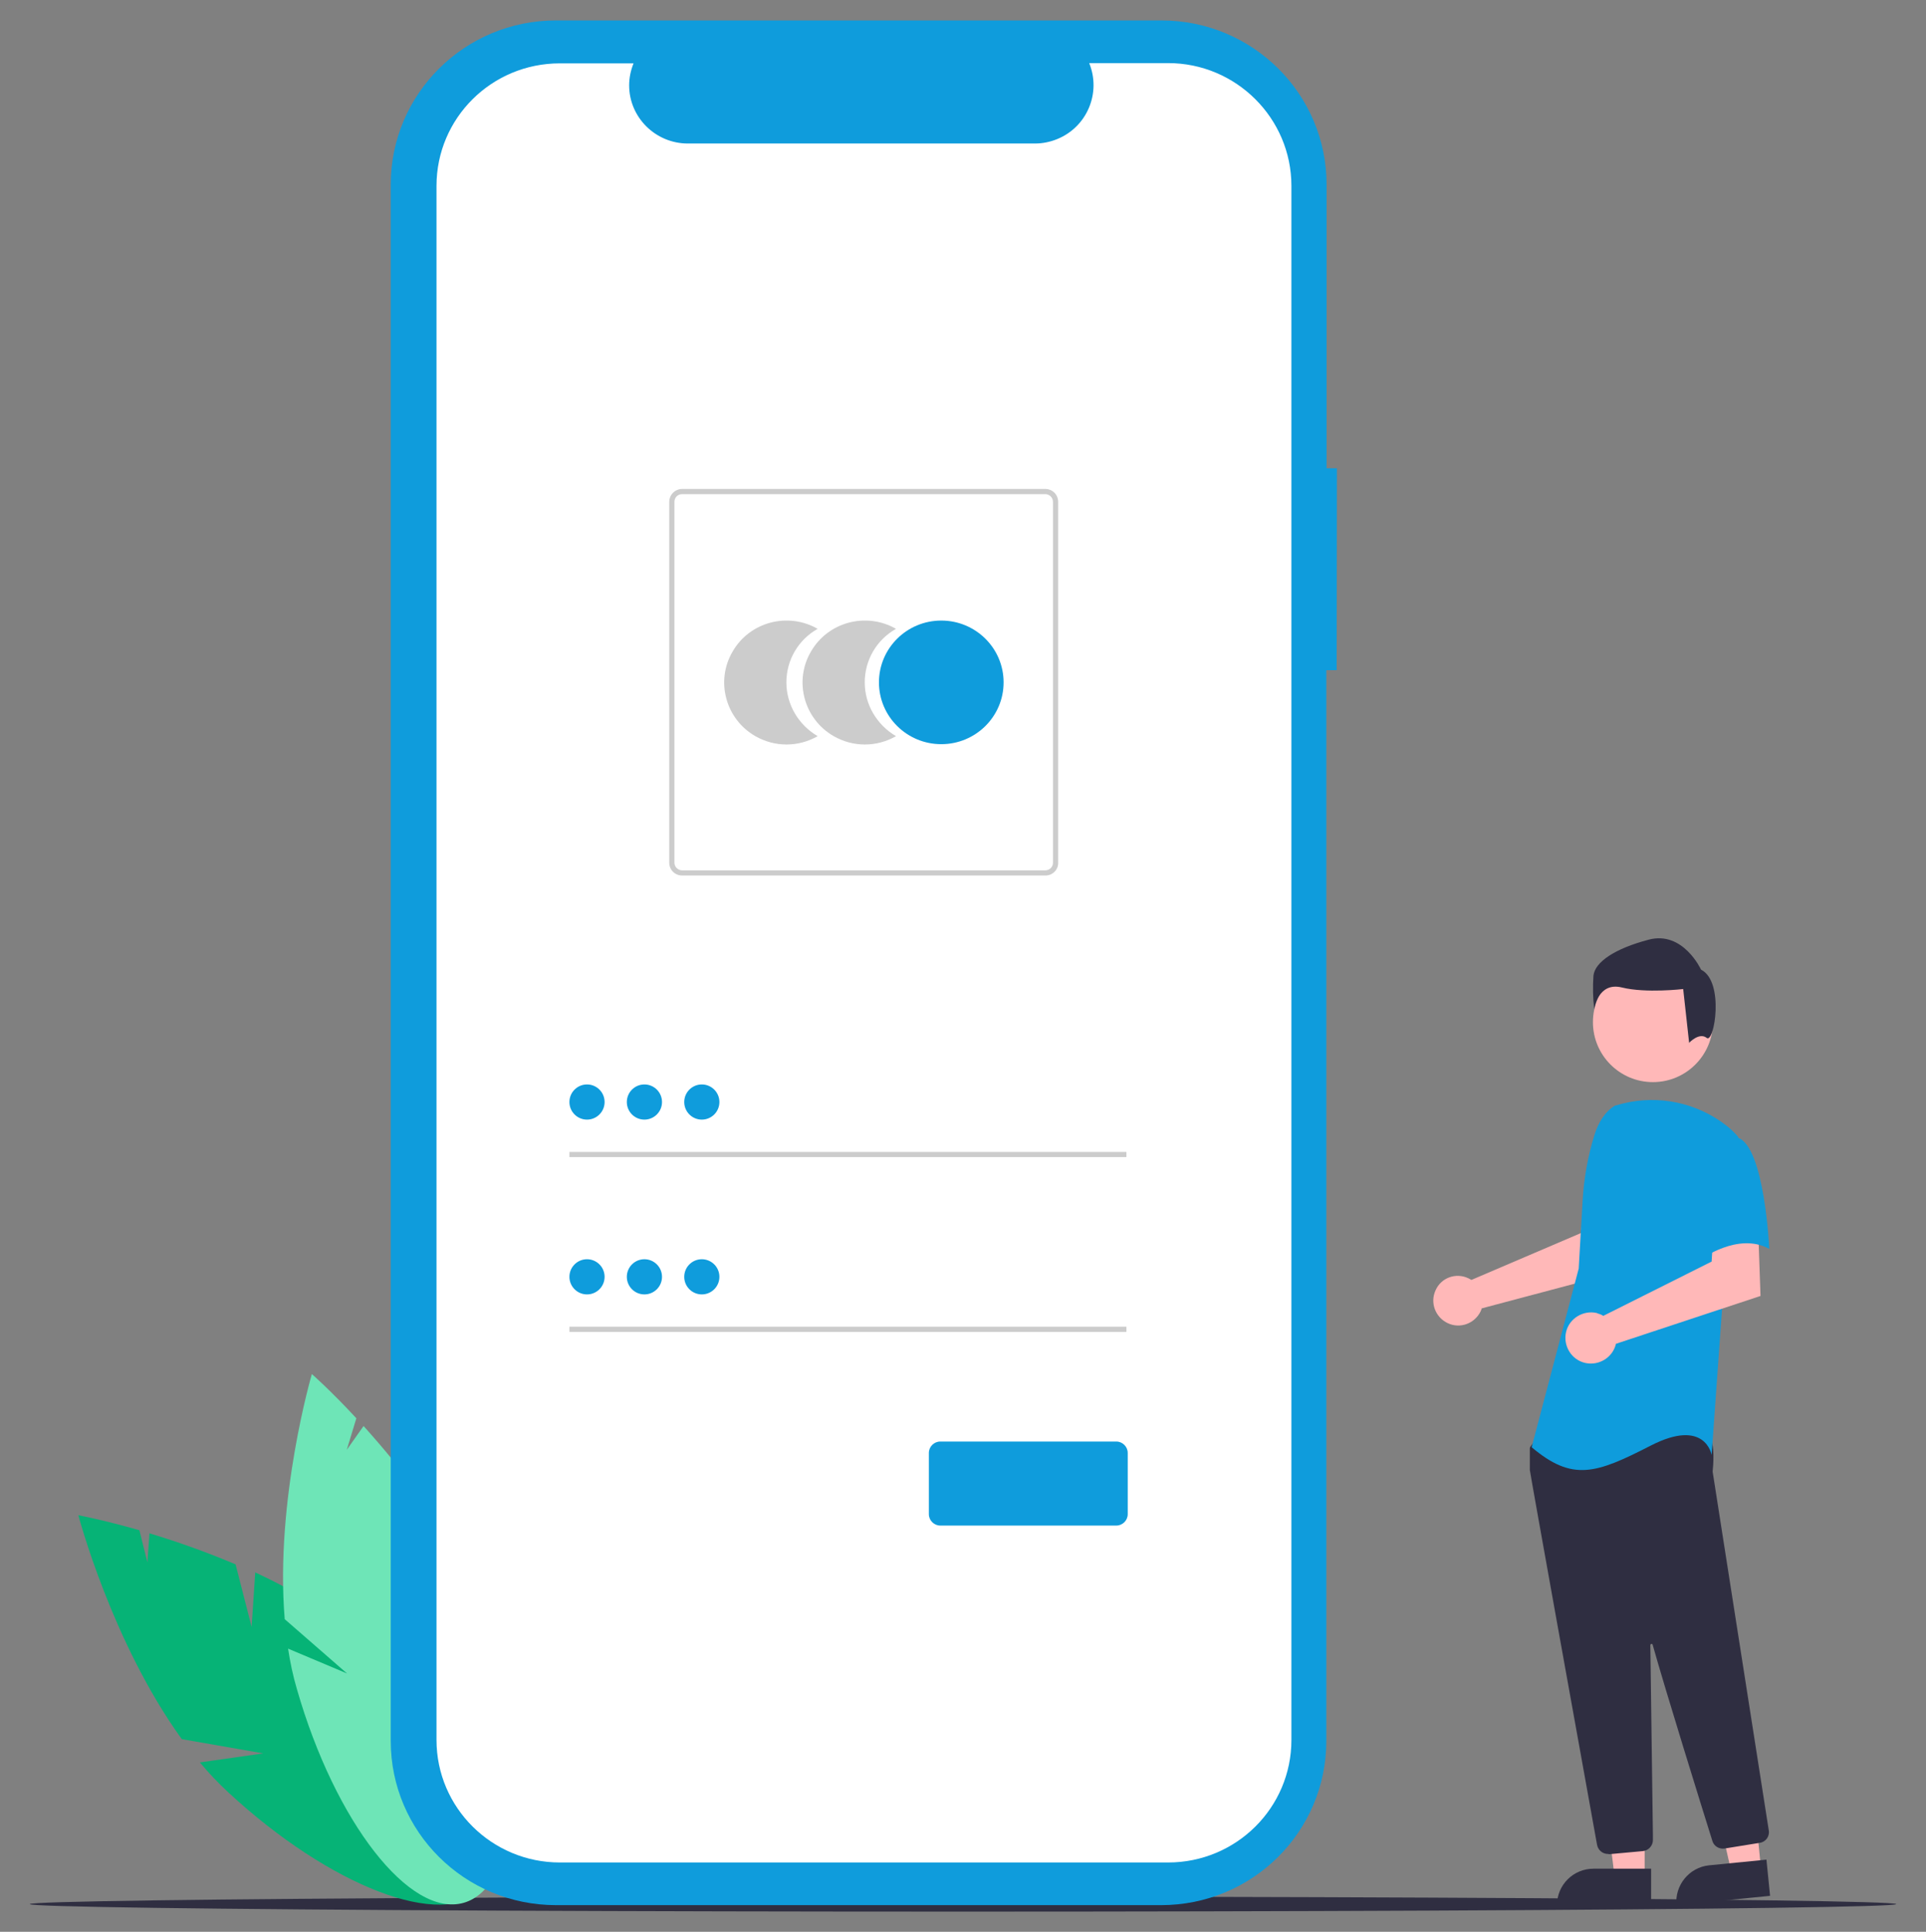 <?xml version="1.0" encoding="utf-8"?>
<!-- Generator: Adobe Illustrator 27.4.0, SVG Export Plug-In . SVG Version: 6.00 Build 0)  -->
<svg version="1.1" id="Layer_1" xmlns="http://www.w3.org/2000/svg" xmlns:xlink="http://www.w3.org/1999/xlink" x="0px" y="0px"
	 viewBox="0 0 744.8 747.1" style="enable-background:new 0 0 744.8 747.1;" xml:space="preserve">
<rect x="0" y="0" width="744.8" height="747.1" fill="#808080" stroke="none"/>
<style type="text/css">
	.st0{fill:#2F2E41;}
	.st1{fill:#06B376;}
	.st2{fill:#6EE5B7;}
	.st3{fill:#0F9CDC;}
	.st4{fill:#FFFFFF;}
	.st5{fill:#CCCCCC;}
	.st6{fill:#FFB8B8;}
</style>
<ellipse class="st0" cx="372.4" cy="736.4" rx="360.9" ry="2.9"/>
<g>
	<path id="fa3b9e12-7275-481e-bee9-64fd9595a50d-856" class="st1" d="M97.3,629.2L91.1,605c-10.9-4.6-22-8.6-33.3-12L57,604.2
		l-3.1-12.4c-14-4-23.6-5.8-23.6-5.8s12.9,49.1,40,86.6l31.5,5.5l-24.5,3.5c3.4,4.1,7.1,8,11,11.6c39.4,36.5,83.2,53.3,97.9,37.4
		s-5.3-58.3-44.6-94.9c-12.2-11.3-27.5-20.4-42.9-27.6L97.3,629.2z"/>
	<path id="bde08021-c30f-4979-a9d8-cb90b72b5ca2-857" class="st2" d="M155.6,602.9l7.3-23.9c-6.9-9.6-14.4-18.7-22.3-27.5l-6.5,9.2
		l3.7-12.2c-9.9-10.7-17.2-17.1-17.2-17.1s-14.3,48.7-10.5,94.8l24.1,21l-22.8-9.6c0.8,5.3,1.9,10.5,3.4,15.6
		c14.8,51.6,43.7,88.6,64.5,82.7s25.7-52.7,10.8-104.3c-4.6-16-13-31.7-22.5-45.8L155.6,602.9z"/>
</g>
<g>
	<path id="b3ac2088-de9b-4f7f-bc99-0ed9705c1a9d-858" class="st3" d="M517,181.1h-4V71.4c0-35.1-28.6-63.5-63.9-63.5H215
		c-35.3,0-63.9,28.4-63.9,63.5v601.9c0,35.1,28.6,63.5,63.9,63.5h234c35.3,0,63.9-28.4,63.9-63.5V259.2h4L517,181.1z"/>
	<path id="b2715b96-3117-487c-acc0-20904544b5b7-859" class="st4" d="M451.7,24.4h-30.5c4.7,11.5-0.8,24.7-12.4,29.4
		c-2.7,1.1-5.6,1.7-8.6,1.7H266c-12.5,0-22.7-10.1-22.7-22.5c0-2.9,0.6-5.8,1.7-8.5h-28.5c-26.4,0-47.7,21.2-47.7,47.4l0,0v601
		c0,26.2,21.4,47.4,47.7,47.4h235.2c26.4,0,47.7-21.2,47.7-47.4l0,0v-601C499.4,45.7,478,24.4,451.7,24.4z"/>
	<path id="b06d66ec-6c84-45dd-8c27-1263a6253192-860" class="st5" d="M304.1,263.9c0-8.6,4.6-16.5,12.1-20.7
		c-11.5-6.6-26.3-2.7-32.9,8.8c-6.7,11.4-2.7,26.1,8.8,32.7c7.5,4.3,16.6,4.3,24.1,0C308.7,280.3,304.1,272.4,304.1,263.9z"/>
	<path id="e73810fe-4cf4-40cc-8c7c-ca544ce30bd4-861" class="st5" d="M334.4,263.9c0-8.6,4.6-16.5,12.1-20.7
		c-11.5-6.6-26.3-2.7-32.9,8.8c-6.7,11.4-2.7,26.1,8.8,32.7c7.5,4.3,16.6,4.3,24.1,0C339,280.3,334.4,272.4,334.4,263.9z"/>
	<ellipse id="a4813fcf-056e-4514-bb8b-e6506f49341f" class="st3" cx="364" cy="263.9" rx="24.1" ry="23.9"/>
	<path id="bbe451c3-febc-41ba-8083-4c8307a2e73e-862" class="st5" d="M404.3,338.6H263.8c-2.8,0-5-2.2-5-5V194.1c0-2.8,2.3-5,5-5
		h140.4c2.8,0,5,2.2,5,5v139.5C409.3,336.4,407,338.6,404.3,338.6z M263.8,191.1c-1.7,0-3,1.3-3,3v139.5c0,1.7,1.4,3,3,3h140.4
		c1.7,0,3-1.3,3-3V194.1c0-1.7-1.4-3-3-3H263.8z"/>
	<rect id="bb28937d-932f-4fdf-befe-f406e51091fe" x="220.2" y="445.5" class="st5" width="215.4" height="2"/>
	<ellipse id="fcef55fc-4968-45b2-93bb-1a1080c85fc7" class="st3" cx="227" cy="426.2" rx="6.8" ry="6.8"/>
	<rect id="ff33d889-4c74-4b91-85ef-b4882cc8fe76" x="220.2" y="513.1" class="st5" width="215.4" height="2"/>
	<ellipse id="e8fa0310-b872-4adf-aedd-0c6eda09f3b8" class="st3" cx="227" cy="493.8" rx="6.8" ry="6.8"/>
	<path class="st3" d="M431.7,590h-68.1c-2.4,0-4.4-2-4.4-4.4v-23.7c0-2.4,2-4.4,4.4-4.4h68.1c2.4,0,4.4,2,4.4,4.4v23.7
		C436.1,588,434.1,590,431.7,590z"/>
	<ellipse id="e12ee00d-aa4a-4413-a013-11d20b7f97f7" class="st3" cx="249.2" cy="426.2" rx="6.8" ry="6.8"/>
	<ellipse id="f58f497e-6949-45c8-be5f-eee2aa0f6586" class="st3" cx="271.4" cy="426.2" rx="6.8" ry="6.8"/>
	<ellipse id="b4d4939a-c6e6-4f4d-ba6c-e8b05485017d" class="st3" cx="249.2" cy="493.8" rx="6.8" ry="6.8"/>
	<ellipse id="aff120b1-519b-4e96-ac87-836aa55663de" class="st3" cx="271.4" cy="493.8" rx="6.8" ry="6.8"/>
</g>
<g>
	<path class="st6" d="M567.7,494.3c0.5,0.2,0.9,0.5,1.3,0.7l42.3-18.1l1.5-11.2l16.9-0.1l-1,25.6L573,506c-0.1,0.4-0.3,0.8-0.4,1.1
		c-2.3,4.8-8,6.9-12.8,4.6s-6.9-8-4.6-12.8C557.3,494.2,562.9,492.1,567.7,494.3z"/>
	<polygon class="st6" points="636,726 624.4,726 618.9,681.4 636,681.4 	"/>
	<path class="st0" d="M616.2,722.7h22.3l0,0v14.1l0,0h-36.4l0,0l0,0C602.1,729,608.4,722.7,616.2,722.7z"/>
	<polygon class="st6" points="681,722.8 669.5,723.9 659.6,680 676.6,678.4 	"/>
	<path class="st0" d="M660.9,721.4l22.2-2.2l0,0l1.4,14l0,0l-36.2,3.6l0,0l0,0C647.6,729.1,653.2,722.2,660.9,721.4z"/>
	<circle class="st6" cx="639.2" cy="395.3" r="23.2"/>
	<path class="st0" d="M621.8,717c-2.1,0-3.8-1.5-4.2-3.5c-6-33.2-25.6-142-26-145c0-0.1,0-0.1,0-0.2v-8.1c0-0.3,0.1-0.6,0.3-0.8
		l2.6-3.6c0.2-0.4,0.6-0.6,1.1-0.6c14.7-0.7,63-2.7,65.4,0.2l0,0c2.3,2.9,1.5,11.8,1.3,13.6v0.2L684,707.9c0.4,2.3-1.2,4.5-3.5,4.8
		l-13.6,2.2c-2.1,0.3-4.1-0.9-4.7-2.9c-4.2-13.4-18.2-58.4-23.1-75.9c-0.1-0.3-0.3-0.4-0.6-0.3c-0.2,0.1-0.3,0.2-0.3,0.5
		c0.2,16.6,0.8,59,1,73.7v1.6c0,2.2-1.7,4.1-3.9,4.3l-13.1,1.2C622.1,717,622,717,621.8,717z"/>
	<path id="ae7af94f-88d7-4204-9f07-e3651de85c05-864" class="st3" d="M624.5,427.6c-4,2.4-6.5,6.8-7.9,11.3
		c-2.6,8.3-4.1,16.9-4.6,25.6l-1.5,26.1l-18.2,69.1c15.8,13.3,24.8,10.3,46-0.6c21.2-10.9,23.6,3.6,23.6,3.6l4.2-58.8l6.1-64.2
		c-1.4-1.6-2.9-3.1-4.6-4.4c-11.3-8.8-26.1-12-40.1-8.5L624.5,427.6z"/>
	<path class="st6" d="M618.6,508.2c0.5,0.2,1,0.4,1.4,0.7l41.9-21l0.7-11.4l17.3-1.2l0.9,25.9l-55.9,18.5c-1.2,5.3-6.6,8.6-11.9,7.4
		c-5.3-1.2-8.6-6.6-7.4-11.9c1.2-5.3,6.6-8.6,11.9-7.4C617.8,508,618.2,508.1,618.6,508.2L618.6,508.2z"/>
	<path id="a6768b0e-63d0-4b31-8462-9b2e0b00f0fd-865" class="st3" d="M672.1,440c10.3,3.6,12.1,43,12.1,43
		c-12.1-6.7-26.7,4.2-26.7,4.2s-3-10.3-6.7-23.6c-2.2-7.6-0.4-15.9,4.8-21.8C655.7,441.8,661.8,436.3,672.1,440z"/>
	<path id="bfd7963f-0cf8-4885-9d3a-2c00bccda2e3-866" class="st0" d="M660,401.4c-2.9-2.3-6.8,1.9-6.8,1.9l-2.3-20.8
		c0,0-14.4,1.7-23.7-0.6s-10.7,8.4-10.7,8.4c-0.5-4.3-0.6-8.7-0.3-13c0.6-5.2,8.1-10.4,21.4-13.9c13.3-3.5,20.2,11.6,20.2,11.6
		C667,379.6,662.9,403.7,660,401.4z"/>
</g>
</svg>
